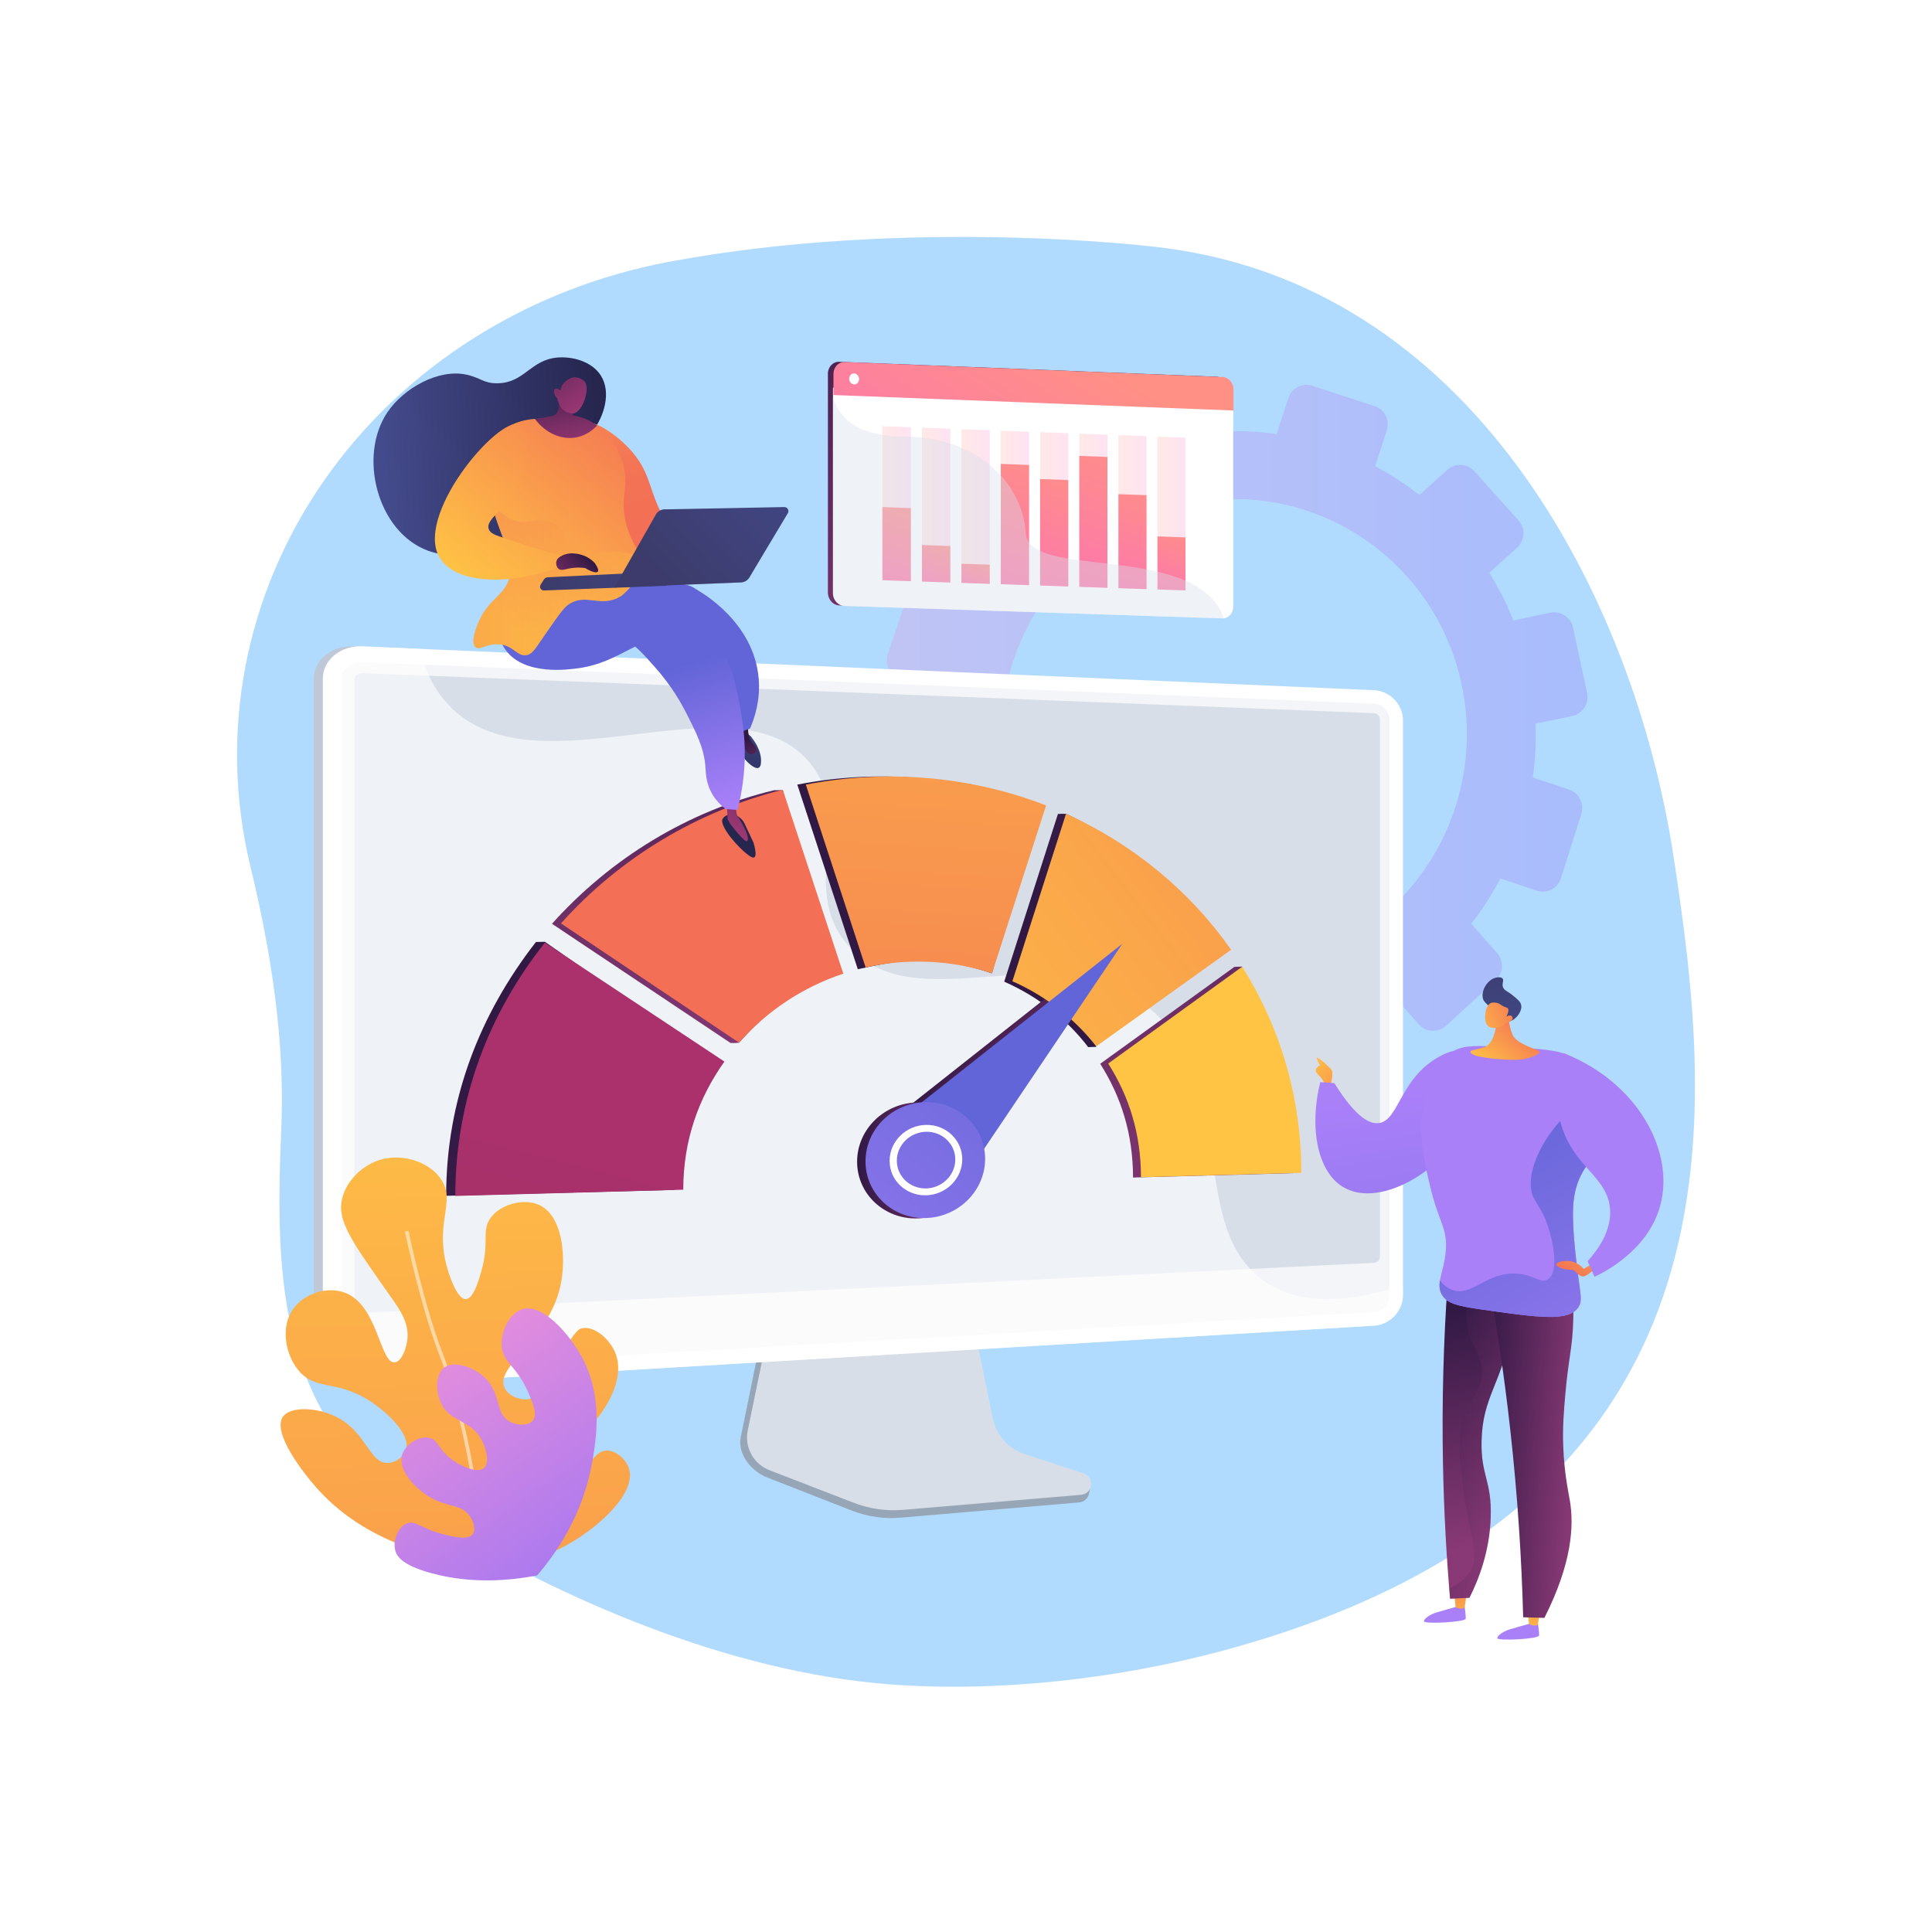 <?xml version="1.0" encoding="utf-8"?>
<!-- Generator: Adobe Illustrator 28.0.0, SVG Export Plug-In . SVG Version: 6.00 Build 0)  -->
<svg version="1.1" xmlns="http://www.w3.org/2000/svg" xmlns:xlink="http://www.w3.org/1999/xlink" x="0px" y="0px"
	 viewBox="0 0 3710 3710" style="enable-background:new 0 0 3710 3710;" xml:space="preserve">
<style type="text/css">
	.st0{fill:#FFFFFF;}
	.st1{fill:#B0DBFF;}
	.st2{opacity:0.3;}
	.st3{fill:url(#SVGID_1_);}
	.st4{fill:#97A6B7;}
	.st5{fill:#D8DEE8;}
	.st6{fill:#BFC8D6;}
	.st7{opacity:0.3;fill:#D8DEE8;}
	.st8{opacity:0.6;fill:#FFFFFF;}
	.st9{fill:url(#SVGID_00000115475169310337769800000016827943265774024097_);}
	.st10{fill:url(#SVGID_00000008865395311950256750000003217411559630641078_);}
	.st11{fill:url(#SVGID_00000109022738460035700650000011209315410171509146_);}
	.st12{fill:url(#SVGID_00000084524657233170576500000010432219624175631276_);}
	.st13{fill:url(#SVGID_00000021798056154825925510000000779345842993842622_);}
	.st14{fill:url(#SVGID_00000127733734198448997010000012400487452840803486_);}
	.st15{fill:url(#SVGID_00000134249286391814875720000000786086814403809664_);}
	.st16{fill:url(#SVGID_00000176018462835494077450000010473287918799278731_);}
	.st17{fill:url(#SVGID_00000039852773031846926060000009888022294015289515_);}
	.st18{fill:url(#SVGID_00000148661453863842017720000015387840250619390345_);}
	.st19{fill:url(#SVGID_00000109723351112597974090000012907833403514235833_);}
	.st20{fill:url(#SVGID_00000106861598109995338780000012491784770603555208_);}
	.st21{fill:url(#SVGID_00000115472418383155945290000007133615575630919340_);}
	.st22{fill:url(#SVGID_00000053533917637045915190000013582644311345645974_);}
	.st23{fill:url(#SVGID_00000008131589241980942050000014258931337879795373_);}
	.st24{fill:url(#SVGID_00000016052357682375029070000013038410372641654972_);}
	.st25{fill:url(#SVGID_00000068647953408593125740000000411635656817182650_);}
	.st26{fill:url(#SVGID_00000172418990720804768730000000287483144741582473_);}
	.st27{fill:url(#SVGID_00000099623370303560867960000001673945931114758315_);}
	.st28{fill:url(#SVGID_00000063614951130922770060000008509117266010895288_);}
	.st29{fill:url(#SVGID_00000067926485595898930910000001923810399334733195_);}
	.st30{opacity:0.3;fill:url(#SVGID_00000043430707454536128570000005088522743699476887_);}
	.st31{fill:url(#SVGID_00000029763994870054438270000002957222568685383071_);}
	.st32{fill:url(#SVGID_00000054250535739651525830000009880762864719008925_);}
	.st33{fill:url(#SVGID_00000054228813844924344210000001208765856655078828_);}
	.st34{fill:url(#SVGID_00000056403739355675312160000015585197519853032089_);}
	.st35{fill:url(#SVGID_00000081648749132756037540000015734570704777530810_);}
	.st36{fill:url(#SVGID_00000083771792164968472550000005454914697208537531_);}
	.st37{fill:url(#SVGID_00000101063692283058181970000017249971362709598129_);}
	.st38{fill:url(#SVGID_00000009568438636074901070000012948386219695911604_);}
	.st39{fill:url(#SVGID_00000000924735432522857020000001974369528799664515_);}
	.st40{fill:url(#SVGID_00000127008647509578903040000010266286644604543890_);}
	.st41{fill:url(#SVGID_00000098901337497333384360000016411202443630294947_);}
	.st42{fill:url(#SVGID_00000069360260788347702000000010049922529799714748_);}
	.st43{fill:url(#SVGID_00000078004797655623388180000016224654485353933498_);}
	.st44{fill:url(#SVGID_00000176045495746621764810000017973547180036348305_);}
	.st45{fill:url(#SVGID_00000005944924988897545890000001955150494184482441_);}
	.st46{fill:url(#SVGID_00000134955882049620043870000010266593250342685591_);}
	.st47{fill:url(#SVGID_00000070099411075302915410000001337155813025335201_);}
	.st48{opacity:0.3;fill:url(#SVGID_00000013190033901773008220000010749519355481673603_);}
	.st49{fill:url(#SVGID_00000181807150523590994070000008294532338194371729_);}
	.st50{fill:url(#SVGID_00000041985371998320403130000003352732383560618406_);}
	.st51{fill:url(#SVGID_00000124133596990735217710000000486786662705902253_);}
	.st52{fill:url(#SVGID_00000023270390715508310440000012677578717507569849_);}
	.st53{opacity:0.3;fill:url(#SVGID_00000066474887524722844450000012853221219409290378_);}
	.st54{fill:url(#SVGID_00000090271721819593769120000012170924436359393681_);}
	.st55{fill:url(#SVGID_00000183946445755926285130000004391402178584962692_);}
	.st56{opacity:0.3;fill:url(#SVGID_00000158742810669475890200000001369395883376229298_);}
	.st57{fill:url(#SVGID_00000163036728506663672040000007080551697019414970_);}
	.st58{fill:url(#SVGID_00000036240308326561741360000018039795519358045878_);}
	.st59{fill:url(#SVGID_00000041270764228670486320000006818753262652012975_);}
	.st60{fill:url(#SVGID_00000039836487108803928740000011260858380854311315_);}
	.st61{opacity:0.2;fill:url(#SVGID_00000017490744219784444310000004685265826084995983_);}
	.st62{fill:url(#SVGID_00000078032247254200066870000011708497112638148758_);}
	.st63{opacity:0.2;fill:url(#SVGID_00000170975719597143589790000002099470311209247129_);}
	.st64{fill:url(#SVGID_00000110459288041646647150000013711037961387215755_);}
	.st65{opacity:0.2;fill:url(#SVGID_00000130612218348195012970000016021770760523944577_);}
	.st66{fill:url(#SVGID_00000036955564374452719160000005457343333690889627_);}
	.st67{opacity:0.2;fill:url(#SVGID_00000129893613593098765170000005373707825109725058_);}
	.st68{fill:url(#SVGID_00000122678541595982204660000015126931483111336329_);}
	.st69{opacity:0.2;fill:url(#SVGID_00000142880127549859399070000011100763543667949453_);}
	.st70{fill:url(#SVGID_00000036229850788076548770000003561116559371306400_);}
	.st71{opacity:0.2;fill:url(#SVGID_00000023260415538323150300000009440224861435546503_);}
	.st72{fill:url(#SVGID_00000095313533659980578600000017362739246025549443_);}
	.st73{opacity:0.2;fill:url(#SVGID_00000021100103794622717000000013616144892429425032_);}
	.st74{fill:url(#SVGID_00000173139380071161576150000001639493613739088007_);}
	.st75{opacity:0.2;fill:url(#SVGID_00000066510766528785617690000010450694467277559203_);}
	.st76{fill:url(#SVGID_00000142162447614190113030000002492075141129293716_);}
	.st77{opacity:0.4;fill:#D8DEE8;}
	.st78{fill:url(#SVGID_00000147910398334810521540000007608834525629578161_);}
	.st79{opacity:0.5;}
	.st80{fill:url(#SVGID_00000034049555697147377350000017496285576496303250_);}
</style>
<g id="Background">
	<g>
		<g>
			<rect class="st0" width="3710" height="3710"/>
		</g>
	</g>
</g>
<g id="Illustration">
	<g>
		<path class="st1" d="M3213.63,1644.13c-75.88-496.69-387-1106.9-1001.65-1170.76c0,0-466.67-56.76-926.7,29.27
			c-273.03,51.06-512.44,203.05-663.92,421.5c-151.49,218.45-202.09,484.82-140.68,738.77c39.89,164.94,66.84,335.65,59.44,505.14
			c-12.87,294.98-5.47,570.32,280.8,746.24c255.61,157.07,577.29,295.61,884.18,319.87c208.56,16.49,442.45-10.19,643.46-64.49
			C3372.98,2892.94,3289.51,2140.81,3213.63,1644.13z"/>
		<g class="st2">
			<linearGradient id="SVGID_1_" gradientUnits="userSpaceOnUse" x1="1688.854" y1="1415.675" x2="3048.491" y2="1415.675">
				<stop  offset="3.597120e-03" style="stop-color:#E38DDD"/>
				<stop  offset="1" style="stop-color:#9571F6"/>
			</linearGradient>
			<path class="st3" d="M2141.67,797.92l14.66,72.3c-31.44,12.72-61.41,27.92-89.57,45.57l-48.7-55.1
				c-13.29-15.03-36.28-16.28-51.37-2.79l-94.44,84.46c-15.12,13.52-16.62,36.71-3.35,51.8l49.13,55.87
				c-20.76,26.48-39.27,54.71-55.26,84.39l-70.73-23.47c-19.07-6.33-39.8,4.21-46.3,23.54l-40.75,121.13
				c-6.53,19.4,3.66,40.31,22.77,46.68l70.97,23.67c-5.01,33.09-7.11,66.92-6.35,101.15l-73.96,15.65
				c-19.85,4.2-32.79,23.9-28.89,44.01l24.46,126.04c3.92,20.2,23.24,33.17,43.15,28.95l74.17-15.69
				c12.24,32.04,26.98,62.6,44.18,91.34l-56.75,51.19c-15.3,13.8-16.84,37.54-3.43,53.02l84.02,97
				c13.46,15.54,36.81,16.91,52.13,3.04l56.74-51.34c26.33,21.34,54.48,40.28,84.08,56.68l-24.04,73.23
				c-6.51,19.83,3.92,41.23,23.31,47.79l121.39,41.08c19.43,6.58,40.44-4.21,46.91-24.08l23.66-72.66c33.25,5.04,67.24,7,101.62,6
				l15.2,74.93c4.16,20.51,23.82,33.7,43.9,29.45l125.6-26.57c20.08-4.25,32.94-24.32,28.72-44.82l-15.29-74.29
				c32.15-12.9,62.75-28.43,91.47-46.47l49.41,56.19c13.72,15.6,37.21,16.98,52.45,3.06l95.24-86.91
				c15.21-13.88,16.4-37.74,2.66-53.28l-49.25-55.72c21.12-27.27,39.79-56.38,55.86-86.95l69.71,23.25
				c19.48,6.5,40.36-4.22,46.61-23.93l39.06-123.04c6.23-19.64-4.48-40.79-23.92-47.24l-69.04-22.91
				c4.68-33.87,6.28-68.46,4.92-103.39l70.93-15.01c19.91-4.21,32.55-23.94,28.24-44.06l-26.95-125.51
				c-4.3-20.03-23.88-32.85-43.73-28.65l-70.72,14.96c-12.93-32.24-28.38-62.92-46.32-91.65l53.45-48.36
				c15.03-13.6,16.19-36.9,2.6-52.05l-84.82-94.56c-13.54-15.09-36.68-16.35-51.69-2.81l-53.79,48.52
				c-26.68-20.92-55.09-39.47-84.94-55.38l22.49-69.07c6.26-19.22-4.21-39.88-23.37-46.15l-119.7-39.16
				c-19.12-6.25-39.72,4.22-46.01,23.39l-22.74,69.24c-32.9-4.62-66.49-6.28-100.46-4.99l-14.76-71.68
				c-4.06-19.72-23.31-32.33-43-28.16l-123.11,26.05C2150.38,758.81,2137.67,778.18,2141.67,797.92z M1932.01,1500.6
				c-48.48-243.93,107.23-481.82,347.54-532.66c240.3-50.84,476.31,104.17,527.43,347.55c51.42,244.85-103.61,486.1-346.55,537.5
				C2217.49,1904.38,1980.79,1746.01,1932.01,1500.6z"/>
		</g>
		<g>
			<g>
				<g>
					<path class="st4" d="M1963.53,2805.75c-31.1-10.32-54.35-36.71-60.9-69.15l-45.27-224.03l-387.22,13.75l-47.66,233.39
						c-6.67,32.69,20.04,65.48,50.81,77.52l162,63.39c30.13,11.79,62.52,16.49,94.71,13.73l342.37-29.29
						c10.01-0.86,18.04-8.72,19.2-18.82c1.16-10.09,8.18-21.43-1.37-24.59L1963.53,2805.75z"/>
					<path class="st5" d="M1967.36,2792.12c-31.07-10.19-54.29-36.25-60.84-68.28l-45.22-221.22l-377.78,13.59l-47.61,230.46
						c-6.67,32.28,10.97,64.64,41.71,76.53l161.84,62.59c30.1,11.64,62.46,16.28,94.62,13.56l342.03-28.92
						c10-0.85,18.02-8.61,19.18-18.58s-4.85-19.37-14.39-22.5L1967.36,2792.12z"/>
				</g>
				<g>
					<g>
						<path class="st6" d="M678.92,2661.47c-41.99,2.5-76.34-24.74-76.34-60.74V1303.2c0-36,34.35-63.8,76.34-61.98l1941.92,84.14
							c30.83,1.34,55.79,27.33,55.79,57.94v1103.53c0,30.62-24.96,57.02-55.79,58.85L678.92,2661.47z"/>
						<path class="st0" d="M696.37,2661.47c-41.99,2.5-76.34-24.74-76.34-60.74V1303.2c0-36,34.35-63.8,76.34-61.98l1941.92,84.14
							c30.83,1.34,55.79,27.33,55.79,57.94v1103.53c0,30.62-24.96,57.02-55.79,58.85L696.37,2661.47z"/>
						<path class="st7" d="M2638.29,1351.33l-1941.92-79.89c-22.45-0.92-40.7,13.91-40.7,33.13v1009.13v285.06
							c0,19.22,18.25,33.76,40.7,32.47l1941.92-111.51c16.52-0.95,29.89-15.03,29.89-31.46V2236v-853.69
							C2668.17,1365.88,2654.81,1352.01,2638.29,1351.33z"/>
						<path class="st5" d="M696.37,2521.01c-8.74,0.43-15.86-5.3-15.86-12.78V1305.54c0-7.48,7.12-13.28,15.86-12.93l1941.92,76.91
							c6.45,0.26,11.68,5.68,11.68,12.09v1031.2c0,6.41-5.24,11.89-11.68,12.21L696.37,2521.01z"/>
					</g>
					<path class="st8" d="M2435.56,2465.38c-163.37-101.06-49.26-388.4-232.73-532.76c-184.97-145.55-445.25,32.97-574.82-117.77
						c-96.48-112.24,16.41-247.76-75.71-353.31c-144.46-165.53-514.28,62.13-684.18-100.95c-24.12-23.15-48.47-58.28-62.32-114.63
						l-109.42-4.74c-41.99-1.82-76.34,25.98-76.34,61.98v1297.52c0,36,34.35,63.24,76.34,60.74l1941.92-115.77
						c30.83-1.84,55.79-28.24,55.79-58.85v-19.62C2565.14,2510.98,2486.31,2496.78,2435.56,2465.38z"/>
				</g>
			</g>
			<g>
				<g>
					<g>
						
							<linearGradient id="SVGID_00000129188048858554112090000003072429306363213972_" gradientUnits="userSpaceOnUse" x1="1105.187" y1="2158.811" x2="463.29" y2="4649.754">
							<stop  offset="0" style="stop-color:#311944"/>
							<stop  offset="1" style="stop-color:#893976"/>
						</linearGradient>
						<path style="fill:url(#SVGID_00000129188048858554112090000003072429306363213972_);" d="M1029.22,1808.83l17.25-0.28
							l327.97,229.68c-49.86,70.26-79.14,151.89-79.14,246.67l-438.54,11.39C856.76,2111.75,921.24,1947.42,1029.22,1808.83z"/>
						
							<linearGradient id="SVGID_00000149356908747480531260000017029035548415502767_" gradientUnits="userSpaceOnUse" x1="1360.91" y1="1037.015" x2="1321.646" y2="2088.41">
							<stop  offset="0" style="stop-color:#311944"/>
							<stop  offset="1" style="stop-color:#893976"/>
						</linearGradient>
						<path style="fill:url(#SVGID_00000149356908747480531260000017029035548415502767_);" d="M1603.16,1870.49
							c-74.66,24.7-130.76,73.31-182.72,130.22c-0.41,0.45-0.63,1.6-1.23,1.63c-13.04,0.72-8.43,0.93-16.59,0.39l-0.73-0.52
							l-341.88-228.27c112.34-125.52,261.37-216.9,426.66-256.54l16.44-0.02L1603.16,1870.49z"/>
						
							<linearGradient id="SVGID_00000179645628378477339130000017565518192288392852_" gradientUnits="userSpaceOnUse" x1="1741.178" y1="1865.045" x2="1607.171" y2="4025.893">
							<stop  offset="0" style="stop-color:#311944"/>
							<stop  offset="1" style="stop-color:#893976"/>
						</linearGradient>
						<path style="fill:url(#SVGID_00000179645628378477339130000017565518192288392852_);" d="M1993.26,1546.76l-88.35,322.33
							c-39.41-13.06-83.22-24.26-127.65-25.73c-39.88-1.32-92.4,9.39-130.01,17.87l-116.2-354.56
							c75.16-14.64,152.99-19.19,231.72-12.68C1844.77,1500.76,1922.06,1519.07,1993.26,1546.76z"/>
						
							<linearGradient id="SVGID_00000162338077085215712430000005715212644357317813_" gradientUnits="userSpaceOnUse" x1="2039.422" y1="1809.151" x2="3721.755" y2="520.639">
							<stop  offset="0" style="stop-color:#311944"/>
							<stop  offset="1" style="stop-color:#893976"/>
						</linearGradient>
						<path style="fill:url(#SVGID_00000162338077085215712430000005715212644357317813_);" d="M2349.14,1824.09l-246.37,176.79
							l2.32,9.44l-15.41,0.44c-41.66-54.41-96.85-97.19-161.29-125.69l103.15-322.03c10.7-0.61,5.73-0.15,15.5-0.19
							c0.28,0,0.52,0.18,0.78,0.3C2172.68,1622.09,2273.89,1716.83,2349.14,1824.09z"/>
						
							<linearGradient id="SVGID_00000183946735684832235070000000940678871468413086_" gradientUnits="userSpaceOnUse" x1="2718.657" y1="562.985" x2="2170.599" y2="2629.952">
							<stop  offset="0" style="stop-color:#311944"/>
							<stop  offset="1" style="stop-color:#893976"/>
						</linearGradient>
						<path style="fill:url(#SVGID_00000183946735684832235070000000940678871468413086_);" d="M2484.16,2252.79l-308.43,8.43
							c0-83.73-23.01-155.49-63-218.47l257.68-186.07c14.94-0.3,12.87-0.81,14.94-0.3c2.53,0.62-8.58,10.59-7.17,12.94
							C2445.64,1981.48,2484.16,2111.19,2484.16,2252.79z"/>
					</g>
					
						<linearGradient id="SVGID_00000145026613144177665470000002152719620121548213_" gradientUnits="userSpaceOnUse" x1="7083.028" y1="-1392.257" x2="7249.595" y2="-1392.257" gradientTransform="matrix(0.738 0.675 -0.984 1.076 -4703.613 -1328.057)">
						<stop  offset="0" style="stop-color:#311944"/>
						<stop  offset="1" style="stop-color:#893976"/>
					</linearGradient>
					<polygon style="fill:url(#SVGID_00000145026613144177665470000002152719620121548213_);" points="1712.83,2149.82 
						2139.75,1812.67 1838.61,2259.08 					"/>
					<g>
						
							<linearGradient id="SVGID_00000062171420224458345180000013783115658604234145_" gradientUnits="userSpaceOnUse" x1="1645.895" y1="2228.384" x2="1875.934" y2="2228.384">
							<stop  offset="0" style="stop-color:#311944"/>
							<stop  offset="1" style="stop-color:#893976"/>
						</linearGradient>
						<path style="fill:url(#SVGID_00000062171420224458345180000013783115658604234145_);" d="M1875.93,2225.96
							c0,60.51-50.21,111.4-113.15,113.72c-64.08,2.36-116.89-46.37-116.89-108.87s52.81-113.46,116.89-113.8
							C1825.73,2116.67,1875.93,2165.45,1875.93,2225.96z"/>
						<g>
							
								<linearGradient id="SVGID_00000169559900319391758860000015089875083463058575_" gradientUnits="userSpaceOnUse" x1="1692.216" y1="2228.359" x2="1831.971" y2="2228.359">
								<stop  offset="0" style="stop-color:#311944"/>
								<stop  offset="1" style="stop-color:#893976"/>
							</linearGradient>
							<path style="fill:url(#SVGID_00000169559900319391758860000015089875083463058575_);" d="M1762.78,2295.99
								c-38.74,1.19-70.57-28.49-70.57-66.16s31.83-68.69,70.57-69.14c38.32-0.44,69.19,29.25,69.19,66.19
								S1801.1,2294.82,1762.78,2295.99z M1762.78,2173.89c-31.14,0.42-56.69,25.38-56.69,55.65s25.54,54.15,56.69,53.25
								c30.87-0.89,55.79-25.84,55.79-55.63S1793.66,2173.48,1762.78,2173.89z"/>
						</g>
					</g>
					<g>
						<g>
							
								<linearGradient id="SVGID_00000149383609971079275460000001362505861577563312_" gradientUnits="userSpaceOnUse" x1="1121.716" y1="2160.988" x2="486.784" y2="4624.904">
								<stop  offset="0" style="stop-color:#AB316D"/>
								<stop  offset="1" style="stop-color:#792D3D"/>
							</linearGradient>
							<path style="fill:url(#SVGID_00000149383609971079275460000001362505861577563312_);" d="M1046.47,1810.1l344.6,228.41
								c-49.78,70.2-79,151.37-79,246.07l-437.76,11.96C874.31,2112.17,938.68,1945.57,1046.47,1810.1z"/>
							
								<linearGradient id="SVGID_00000091720830575546489540000007831963177056796067_" gradientUnits="userSpaceOnUse" x1="1411.274" y1="135.196" x2="1372.038" y2="1185.854">
								<stop  offset="0" style="stop-color:#FFC444"/>
								<stop  offset="0.541" style="stop-color:#F8964E"/>
								<stop  offset="0.996" style="stop-color:#F36F56"/>
							</linearGradient>
							<path style="fill:url(#SVGID_00000091720830575546489540000007831963177056796067_);" d="M1619.39,1869.72
								c-77.92,25.8-147.11,71.86-200.18,132.51l-342-229c112.14-125.4,260.91-215.36,425.91-256.73L1619.39,1869.72z"/>
							
								<linearGradient id="SVGID_00000163074856048329445610000006571456009338605190_" gradientUnits="userSpaceOnUse" x1="1843.102" y1="478.945" x2="1710.298" y2="2620.397">
								<stop  offset="0" style="stop-color:#FFC444"/>
								<stop  offset="0.541" style="stop-color:#F8964E"/>
								<stop  offset="0.996" style="stop-color:#F36F56"/>
							</linearGradient>
							<path style="fill:url(#SVGID_00000163074856048329445610000006571456009338605190_);" d="M2008.83,1546.71l-103.92,322.37
								c-39.41-13.06-81.75-20.84-126.17-22.29c-39.87-1.31-78.93,2.55-116.48,11.02l-114.85-351.15
								c75.03-14.63,152.72-19.17,231.32-12.67C1860.59,1500.75,1937.75,1519.05,2008.83,1546.71z"/>
							
								<linearGradient id="SVGID_00000099655403520817247350000017357200831847276430_" gradientUnits="userSpaceOnUse" x1="1542.54" y1="2201.091" x2="3220.221" y2="916.141">
								<stop  offset="0" style="stop-color:#FFC444"/>
								<stop  offset="0.296" style="stop-color:#FBAB49"/>
								<stop  offset="0.996" style="stop-color:#F36F56"/>
							</linearGradient>
							<path style="fill:url(#SVGID_00000099655403520817247350000017357200831847276430_);" d="M2364.11,1823.82l-259.02,185.48
								c-41.59-53.25-96.68-96.6-161.02-125.08l102.98-321.5C2177.53,1621.42,2286.39,1712.94,2364.11,1823.82z"/>
							
								<linearGradient id="SVGID_00000041260056291922564400000013042658350909235334_" gradientUnits="userSpaceOnUse" x1="2136.252" y1="2393.696" x2="938.922" y2="4058.553">
								<stop  offset="0" style="stop-color:#FFC444"/>
								<stop  offset="0.996" style="stop-color:#F36F56"/>
							</linearGradient>
							<path style="fill:url(#SVGID_00000041260056291922564400000013042658350909235334_);" d="M2498.91,2252.17l-307.92,8.41
								c0-83.66-22.97-155.36-62.89-218.29l257.25-185.91C2457.5,1971.32,2498.91,2105.36,2498.91,2252.17z"/>
						</g>
						
							<linearGradient id="SVGID_00000155140273526267151600000013440816543391039408_" gradientUnits="userSpaceOnUse" x1="-4001.314" y1="13416.252" x2="-3320.368" y2="12517.19" gradientTransform="matrix(0.738 0.675 -0.984 1.076 -4703.613 -1328.057)">
							<stop  offset="0" style="stop-color:#AA80F9"/>
							<stop  offset="0.996" style="stop-color:#6165D7"/>
						</linearGradient>
						<polygon style="fill:url(#SVGID_00000155140273526267151600000013440816543391039408_);" points="1728.88,2149.25 
							2155.08,1812.4 1854.44,2258.43 						"/>
						<g>
							
								<linearGradient id="SVGID_00000119106676078629032540000001210996798099653794_" gradientUnits="userSpaceOnUse" x1="1357.515" y1="2781.377" x2="2038.451" y2="1882.33">
								<stop  offset="0" style="stop-color:#AA80F9"/>
								<stop  offset="0.996" style="stop-color:#6165D7"/>
							</linearGradient>
							<path style="fill:url(#SVGID_00000119106676078629032540000001210996798099653794_);" d="M1891.7,2225.33
								c0,60.45-50.12,111.31-112.96,113.62c-63.97,2.35-116.69-46.33-116.69-108.78c0-62.45,52.71-113.36,116.69-113.7
								C1841.58,2116.14,1891.7,2164.88,1891.7,2225.33z"/>
							<g>
								<path class="st0" d="M1778.75,2295.3c-38.67,1.18-70.45-28.47-70.45-66.11c0-37.64,31.78-68.63,70.45-69.08
									c38.25-0.44,69.07,29.23,69.07,66.14C1847.81,2263.16,1817,2294.13,1778.75,2295.3z M1778.75,2173.31
									c-31.09,0.42-56.59,25.36-56.59,55.6c0,30.24,25.5,54.1,56.59,53.21c30.82-0.89,55.7-25.82,55.7-55.58
									C1834.44,2196.78,1809.56,2172.9,1778.75,2173.31z"/>
							</g>
						</g>
					</g>
				</g>
			</g>
		</g>
		<g>
			
				<linearGradient id="SVGID_00000048459399920979176300000009734127651100138382_" gradientUnits="userSpaceOnUse" x1="2370.366" y1="2032.876" x2="2476.066" y2="2140.464" gradientTransform="matrix(1 0 0 1 141.983 0)">
				<stop  offset="0" style="stop-color:#FFC444"/>
				<stop  offset="0.996" style="stop-color:#F36F56"/>
			</linearGradient>
			<path style="fill:url(#SVGID_00000048459399920979176300000009734127651100138382_);" d="M2555.25,2083.46
				c0,0,6.16-23.11,1.8-29.02s-31.07-29.53-28.5-21.83s6.42,12.84,6.42,12.84s-14.38,6.68-5.14,16.69
				c9.24,10.01,12.33,12.33,12.84,21.31C2543.18,2092.45,2549.09,2095.53,2555.25,2083.46z"/>
			
				<linearGradient id="SVGID_00000058567844428251148770000000166434183930652313_" gradientUnits="userSpaceOnUse" x1="2632.367" y1="3054.835" x2="2631.476" y2="2816.154" gradientTransform="matrix(1 0 0 1 141.983 0)">
				<stop  offset="0" style="stop-color:#AA80F9"/>
				<stop  offset="0.996" style="stop-color:#6165D7"/>
			</linearGradient>
			<path style="fill:url(#SVGID_00000058567844428251148770000000166434183930652313_);" d="M2811.78,3081.03
				c0,0,3.27,19.99,2.85,27.1c-0.41,7.11-79.35,10.75-80.15,5.42c-0.8-5.33,13.05-13.8,22.79-16.79
				c9.75-2.99,38.27-10.97,38.27-10.97L2811.78,3081.03z"/>
			
				<linearGradient id="SVGID_00000127739596756626363330000000410710891371144578_" gradientUnits="userSpaceOnUse" x1="-457.682" y1="3112.627" x2="-456.207" y2="2988.779" gradientTransform="matrix(0.997 0.08 -0.08 0.997 3502.912 65.436)">
				<stop  offset="0" style="stop-color:#FFC444"/>
				<stop  offset="0.996" style="stop-color:#F36F56"/>
			</linearGradient>
			<path style="fill:url(#SVGID_00000127739596756626363330000000410710891371144578_);" d="M2792.62,3061.1l2.52,24.85
				c0,0,9.17,6.06,17.25,1.38l4.04-27.05L2792.62,3061.1z"/>
			
				<linearGradient id="SVGID_00000137828034344230818810000008317514256885172359_" gradientUnits="userSpaceOnUse" x1="2773.084" y1="3054.31" x2="2772.193" y2="2815.629" gradientTransform="matrix(1 0 0 1 141.983 0)">
				<stop  offset="0" style="stop-color:#AA80F9"/>
				<stop  offset="0.996" style="stop-color:#6165D7"/>
			</linearGradient>
			<path style="fill:url(#SVGID_00000137828034344230818810000008317514256885172359_);" d="M2952.62,3113.43
				c0,0,3.27,19.99,2.85,27.1c-0.42,7.11-79.35,10.75-80.15,5.42c-0.8-5.33,13.05-13.8,22.79-16.79
				c9.74-2.99,38.27-10.97,38.27-10.97L2952.62,3113.43z"/>
			
				<linearGradient id="SVGID_00000056429247681168988980000007992840437218687901_" gradientUnits="userSpaceOnUse" x1="-314.473" y1="3114.329" x2="-312.999" y2="2990.479" gradientTransform="matrix(0.997 0.08 -0.08 0.997 3502.912 65.436)">
				<stop  offset="0" style="stop-color:#FFC444"/>
				<stop  offset="0.996" style="stop-color:#F36F56"/>
			</linearGradient>
			<path style="fill:url(#SVGID_00000056429247681168988980000007992840437218687901_);" d="M2933.46,3093.51l2.52,24.85
				c0,0,9.17,6.06,17.25,1.38l4.04-27.05L2933.46,3093.51z"/>
			
				<linearGradient id="SVGID_00000167371309512212818220000014610651172920592778_" gradientUnits="userSpaceOnUse" x1="2660.326" y1="2510.087" x2="2747.812" y2="2957.358" gradientTransform="matrix(1 0 0 1 141.983 0)">
				<stop  offset="0" style="stop-color:#311944"/>
				<stop  offset="1" style="stop-color:#893976"/>
			</linearGradient>
			<path style="fill:url(#SVGID_00000167371309512212818220000014610651172920592778_);" d="M2806.94,2412.28
				c-9.12,18.5-18.25,37-27.37,55.5c-7.34,105.57-10.99,220.36-8.64,343.12c1.74,91.34,6.62,177.86,13.64,259.07
				c12.37-0.57,24.74-1.14,37.11-1.7c17.89-35.5,39.01-89.29,40.95-155.69c2.03-69.26-18.97-78.46-17.64-144.77
				c1.73-85.95,37.77-108.88,56.97-212.27c7.34-39.54,12.29-91.18,6.41-153.83C2874.56,2405.23,2840.75,2408.76,2806.94,2412.28z"/>
			
				<linearGradient id="SVGID_00000103965543080906309870000009543753828945447613_" gradientUnits="userSpaceOnUse" x1="-529.081" y1="2714.321" x2="-397.222" y2="2714.321" gradientTransform="matrix(0.997 0.08 -0.08 0.997 3502.912 65.436)">
				<stop  offset="0" style="stop-color:#311944"/>
				<stop  offset="1" style="stop-color:#893976"/>
			</linearGradient>
			<path style="opacity:0.3;fill:url(#SVGID_00000103965543080906309870000009543753828945447613_);" d="M2908.37,2401.7
				c-18.26,1.9-36.52,3.81-54.78,5.72c-32.87,57.2-42.04,116.73-36.28,143.06c8.16,37.26,29.74,49.19,28.56,86.6
				c-1.17,37.01-22.98,46.61-36.81,90.23c-9.58,30.2-7.05,57.97-1.6,112.28c10.97,109.39,37.39,142.85,15.26,178.71
				c-6.29,10.19-17.62,22.33-39.81,31.59c0.54,6.71,1.08,13.44,1.65,20.07c12.37-0.56,24.74-1.14,37.11-1.7
				c17.89-35.51,39.01-89.3,40.95-155.69c2.03-69.26-18.97-78.46-17.64-144.77c1.73-85.95,37.77-108.88,56.97-212.27
				C2909.3,2516,2914.25,2464.35,2908.37,2401.7z"/>
			
				<linearGradient id="SVGID_00000083049425246202169210000004597207996679802252_" gradientUnits="userSpaceOnUse" x1="-454.639" y1="2733.156" x2="-254.464" y2="2733.156" gradientTransform="matrix(0.997 0.08 -0.08 0.997 3502.912 65.436)">
				<stop  offset="0" style="stop-color:#311944"/>
				<stop  offset="1" style="stop-color:#893976"/>
			</linearGradient>
			<path style="fill:url(#SVGID_00000083049425246202169210000004597207996679802252_);" d="M2856.03,2445.58
				c17.13,93.4,32.26,193.36,44.06,299.37c14.25,128,21.86,248.67,24.85,360.71c13.58,0.39,27.16,0.77,40.74,1.15
				c53.51-105.85,56.78-177.62,49.06-224.34c-2.97-18-11.05-53.31-12.89-106.07c-1.28-36.78,1.06-64.77,3.99-98.42
				c6.43-73.78,14.22-89.88,15.34-146.31c1.05-52.96,1.27-79.76-13.85-95.4C2967.51,2395.07,2863.89,2441.94,2856.03,2445.58z"/>
			
				<linearGradient id="SVGID_00000090266094033499584520000014782061037663608249_" gradientUnits="userSpaceOnUse" x1="2531.759" y1="2094.938" x2="2679.384" y2="3043.019" gradientTransform="matrix(1 0 0 1 141.983 0)">
				<stop  offset="0" style="stop-color:#AA80F9"/>
				<stop  offset="0.996" style="stop-color:#6165D7"/>
			</linearGradient>
			<path style="fill:url(#SVGID_00000090266094033499584520000014782061037663608249_);" d="M2562.35,2079.9
				c-9.03-0.63-18.06-1.26-27.09-1.89c-21.3,86.09-6.02,169.59,42.06,200.31c75.12,47.98,214.73-42.42,244.99-140.85
				c13.28-43.21,10.26-105.56-16.28-117.67c-7.37-3.36-18.8-3.89-43.57,10.02c-73.97,41.53-75.91,120.02-113.51,126.66
				C2632.23,2159.43,2605.23,2148.77,2562.35,2079.9z"/>
			
				<linearGradient id="SVGID_00000093871994443577734060000005130817207048393364_" gradientUnits="userSpaceOnUse" x1="-268.244" y1="3101.518" x2="-120.62" y2="4049.598" gradientTransform="matrix(0.997 0.08 -0.08 0.997 3502.912 65.436)">
				<stop  offset="0" style="stop-color:#AA80F9"/>
				<stop  offset="0.996" style="stop-color:#6165D7"/>
			</linearGradient>
			<path style="fill:url(#SVGID_00000093871994443577734060000005130817207048393364_);" d="M2769.18,2486.72
				c-13.01-21.59,3.33-42.41,7.05-83.31c4.22-46.35-13.64-54.07-31.3-130.89c-11.74-51.09-23.02-100.14-9.56-157.55
				c6.45-27.52,17.39-74.18,56.01-96.73c19.93-11.63,47.15-10.47,100.76-7.66c66.3,3.47,99.45,5.2,124.17,18.22
				c3.62,1.91,78.83,42.82,84.01,109.5c5.27,67.87-68.64,76.99-78.5,167.5c-4.43,40.63,3.46,103.12,8.58,143.65
				c4.91,38.92,8.29,48.88,0.61,60.66c-18.51,28.4-75.18,20.3-188.52,4.12C2798.02,2507.89,2778.89,2502.83,2769.18,2486.72z"/>
			
				<linearGradient id="SVGID_00000075883263590939415830000004868376483638336668_" gradientUnits="userSpaceOnUse" x1="-52.337" y1="2756.915" x2="-499.083" y2="2115.546" gradientTransform="matrix(0.997 0.08 -0.08 0.997 3502.912 65.436)">
				<stop  offset="0" style="stop-color:#AA80F9"/>
				<stop  offset="0.996" style="stop-color:#6165D7"/>
			</linearGradient>
			<path style="fill:url(#SVGID_00000075883263590939415830000004868376483638336668_);" d="M2941.63,2291.24
				c4.79,17.64,22.03,30.82,34.03,73.72c2.59,9.27,21.04,75.24-2.89,91.48c-13.82,9.38-26.23-8.39-59.78-10.71
				c-58.14-4.02-85.83,44.84-123.81,31.5c-6.59-2.32-15.29-7.25-23.97-18.6c-1.73,10.22-1.43,19.1,3.98,28.09
				c9.71,16.11,28.84,21.17,73.3,27.52c113.34,16.18,170.01,24.28,188.52-4.12c7.68-11.78,4.3-21.75-0.61-60.66
				c-5.12-40.53-13-103.02-8.58-143.65c9.86-90.51,83.77-99.63,78.5-167.5c-1.41-18.14-8.08-34.3-17.01-48.36
				C2989.54,2127.88,2926.56,2235.81,2941.63,2291.24z"/>
			
				<linearGradient id="SVGID_00000115480991504801820520000014643500183922762368_" gradientUnits="userSpaceOnUse" x1="2948.789" y1="2342.63" x2="2865.677" y2="2454.904" gradientTransform="matrix(1 0 0 1 141.983 0)">
				<stop  offset="0" style="stop-color:#FFC444"/>
				<stop  offset="0.996" style="stop-color:#F36F56"/>
			</linearGradient>
			<path style="fill:url(#SVGID_00000115480991504801820520000014643500183922762368_);" d="M3060.06,2424.75l-18.76,11.98
				c-3.37-3.89-11.17-11.74-23.34-14.42c-13.72-3.01-29.47,1.31-29.83,5.69c-0.29,3.51,9.3,7.05,10.78,7.59
				c11.97,4.42,20.85,0.75,25.69,5.56c1.71,1.7,3.84,4.87,8.75,7.8c1.29,0.77,2.64,1.45,3.35,1.73c7.99,3.11,21.69-10.8,22.87-12.02
				L3060.06,2424.75z"/>
			
				<linearGradient id="SVGID_00000155112189228798533640000011075374080724776104_" gradientUnits="userSpaceOnUse" x1="-95.394" y1="3074.604" x2="52.231" y2="4022.686" gradientTransform="matrix(0.997 0.08 -0.08 0.997 3502.912 65.436)">
				<stop  offset="0" style="stop-color:#AA80F9"/>
				<stop  offset="0.996" style="stop-color:#6165D7"/>
			</linearGradient>
			<path style="fill:url(#SVGID_00000155112189228798533640000011075374080724776104_);" d="M3004.63,2178.7
				c-13.57-32.5-22.97-82.27-1.54-156.17c141.24,55.65,213.27,187.58,185.14,292.17c-23.18,86.22-107.54,128.21-126.35,137.05
				c-4.38-9.97-8.76-19.93-13.13-29.89c21.81-24.28,46.38-60.19,42.9-101.16C3086.83,2263.89,3032.11,2244.5,3004.63,2178.7z"/>
			
				<linearGradient id="SVGID_00000082365425887780569630000008346205402805275526_" gradientUnits="userSpaceOnUse" x1="-2193.76" y1="3611.347" x2="-2193.76" y2="3483.635" gradientTransform="matrix(0.779 0.626 -0.626 0.779 6827.294 622.205)">
				<stop  offset="0" style="stop-color:#FFC444"/>
				<stop  offset="0.996" style="stop-color:#F36F56"/>
			</linearGradient>
			<path style="fill:url(#SVGID_00000082365425887780569630000008346205402805275526_);" d="M2895.6,1943.71
				c0,0,1.12,24.71,8.78,43.21c6.93,16.72,43.38,27.23,50.77,30.97c7.39,3.73-13.84,14.64-35.17,16.79
				c-21.32,2.14-82.22-2.7-93.19-10.78c-10.98-8.08,8.82-7.47,24.04-13.06c15.22-5.59,24.02-35.35,21.33-48.86
				C2869.49,1948.46,2895.6,1943.71,2895.6,1943.71z"/>
			
				<linearGradient id="SVGID_00000137121811195526767430000005974871086445587896_" gradientUnits="userSpaceOnUse" x1="-428.774" y1="2001.521" x2="-482.192" y2="1865.848" gradientTransform="matrix(0.997 0.08 -0.08 0.997 3502.912 65.436)">
				<stop  offset="0" style="stop-color:#444B8C"/>
				<stop  offset="0.996" style="stop-color:#3E4177"/>
			</linearGradient>
			<path style="fill:url(#SVGID_00000137121811195526767430000005974871086445587896_);" d="M2861.88,1934.76
				c-11.06-10.87-12.61-12.14-13.81-15.9c-4.84-15.08,6.86-35.73,22.2-40.82c0.8-0.26,11.09-3.56,15.01,0.91
				c3.34,3.79-1.57,9.03,0.76,16.33c2.19,6.84,8.11,7.35,19.1,16.32c9.05,7.39,14.68,11.98,15.98,18.44
				c2.68,13.32-13.45,32.62-27.72,32.09C2888.28,1961.94,2886.88,1959.32,2861.88,1934.76z"/>
			<g>
				
					<linearGradient id="SVGID_00000108997822305687208870000008529700444413172146_" gradientUnits="userSpaceOnUse" x1="-2284.034" y1="3574.541" x2="-2224.325" y2="3458.439" gradientTransform="matrix(0.779 0.626 -0.626 0.779 6827.294 622.205)">
					<stop  offset="0" style="stop-color:#FFC444"/>
					<stop  offset="0.996" style="stop-color:#F36F56"/>
				</linearGradient>
				<path style="fill:url(#SVGID_00000108997822305687208870000008529700444413172146_);" d="M2892.01,1964.19
					c0,0-11.76,13.32-29.68,8.91c-16.04-3.94-11.95-40.76-0.21-46.64c3.92-1.96,11.03-1.8,16.38,0.78c3.16,1.52,4.04,3.11,9.25,5.5
					c4.81,2.2,6.33,1.9,7.63,3.45c1.62,1.94,2.31,6.11-2.75,16.19c3.65-2.59,7.58-3.13,10-1.42c0.38,0.27,1.36,1.23,1.79,2.49
					C2905.95,1958.01,2901.21,1962.65,2892.01,1964.19z"/>
			</g>
		</g>
		<g>
			<g>
				
					<linearGradient id="SVGID_00000099620159720453590570000017779140791523610760_" gradientUnits="userSpaceOnUse" x1="-3335.795" y1="-763.282" x2="-3046.837" y2="-463.419" gradientTransform="matrix(0.651 -0.759 0.759 0.651 3488.373 -1145.721)">
					<stop  offset="0" style="stop-color:#444B8C"/>
					<stop  offset="0.996" style="stop-color:#26264F"/>
				</linearGradient>
				<path style="fill:url(#SVGID_00000099620159720453590570000017779140791523610760_);" d="M895.47,719.39
					c-53.7-11.52-120.15,25.91-151.46,72.18c-56.94,84.13-19.45,229.56,77.12,265.63c62.3,23.27,143.17-1.21,178.6-49.67
					c32.23-44.08,8.77-83.24,48.92-123.16c33.64-33.44,61.94-20.83,90.1-57.24c20.73-26.81,35.85-73.61,14.82-106.31
					c-17.72-27.56-55.8-36.81-83.91-34.18c-51.09,4.77-62.4,48.1-113.37,49.32C928.43,736.63,924,725.51,895.47,719.39z"/>
				
					<linearGradient id="SVGID_00000031189246068271544280000011651429990361472693_" gradientUnits="userSpaceOnUse" x1="1150.079" y1="667.268" x2="1266.927" y2="1052.619">
					<stop  offset="0" style="stop-color:#FFC444"/>
					<stop  offset="0.056" style="stop-color:#FDB647"/>
					<stop  offset="0.181" style="stop-color:#F99C4C"/>
					<stop  offset="0.32" style="stop-color:#F78851"/>
					<stop  offset="0.477" style="stop-color:#F57A54"/>
					<stop  offset="0.669" style="stop-color:#F37155"/>
					<stop  offset="0.996" style="stop-color:#F36F56"/>
				</linearGradient>
				<path style="fill:url(#SVGID_00000031189246068271544280000011651429990361472693_);" d="M1118.73,813.69
					c15.64-11.87,64.91,18.2,96.04,55c36.56,43.24,30.57,75.07,61.16,127.44c15.2,26.04,42.09,61.67,92.39,95.3
					c-4.6,9.03-9.19,18.07-13.78,27.1c-25.72-0.78-75.87-6.23-119.96-41.1c-30.62-24.22-44.82-53.93-71.96-112.35
					C1135.37,906.44,1099.18,828.53,1118.73,813.69z"/>
				
					<linearGradient id="SVGID_00000150819296289456953880000001189015621453226653_" gradientUnits="userSpaceOnUse" x1="1449.696" y1="1327.612" x2="1421.727" y2="1581.197">
					<stop  offset="0" style="stop-color:#444B8C"/>
					<stop  offset="0.996" style="stop-color:#26264F"/>
				</linearGradient>
				<path style="fill:url(#SVGID_00000150819296289456953880000001189015621453226653_);" d="M1446.98,1618.14l-17.23-36.6
					c-2.45-5.2-6.26-9.64-11.04-12.83l-8.53-5.71c0,0-20.39-0.54-23.56,12.28c-0.68,16.28,30.95,52.64,50.95,67.09
					c3.32,2.4,8.06,5.59,10.93,3.95C1453.38,1643.52,1449.96,1628.55,1446.98,1618.14z"/>
				
					<linearGradient id="SVGID_00000182514243462513354290000005536877555254494878_" gradientUnits="userSpaceOnUse" x1="1524.863" y1="1392.231" x2="1400.867" y2="1601.999">
					<stop  offset="0" style="stop-color:#311944"/>
					<stop  offset="1" style="stop-color:#A03976"/>
				</linearGradient>
				<path style="fill:url(#SVGID_00000182514243462513354290000005536877555254494878_);" d="M1414.61,1543.1
					c-2.71,15.7,0.72,23.88,4.42,28.47c2.6,3.23,23.73,38.06,15.05,43.69c-3.92,2.54-30.76-30.79-33.36-35.9
					c-2.36-4.62-3.89-3.53-4.03-16.13c-0.09-8.3-1.78-14.97-3.1-19.15C1400.59,1543.75,1407.6,1543.42,1414.61,1543.1z"/>
				
					<linearGradient id="SVGID_00000138548378870338799550000010374314922577464466_" gradientUnits="userSpaceOnUse" x1="1447.824" y1="1327.406" x2="1419.855" y2="1580.991">
					<stop  offset="0" style="stop-color:#444B8C"/>
					<stop  offset="0.996" style="stop-color:#26264F"/>
				</linearGradient>
				<path style="fill:url(#SVGID_00000138548378870338799550000010374314922577464466_);" d="M1445.12,1418.68
					c0,0,19.07,22.75,15.96,47.69c-3.1,24.94-36.5-11.52-41.15-23.85c-4.66-12.32-10.1-29.88-10.1-29.88
					S1433.25,1398.08,1445.12,1418.68z"/>
				
					<linearGradient id="SVGID_00000069366555156393116220000004870270659538506410_" gradientUnits="userSpaceOnUse" x1="1436.905" y1="1417.774" x2="1476.994" y2="1522.192">
					<stop  offset="0" style="stop-color:#311944"/>
					<stop  offset="1" style="stop-color:#A03976"/>
				</linearGradient>
				<path style="fill:url(#SVGID_00000069366555156393116220000004870270659538506410_);" d="M1437.84,1383.08
					c0,0-5.17,26.51,4.69,40.5c4.91,6.97,11.54,12.88,9.59,18.55c-1.31,3.8-6.27,6.53-10.47,6.1c-8.04-0.83-12.5-13.16-15.65-21.85
					c-4.64-12.85-7.23-40.33-7.23-40.33L1437.84,1383.08z"/>
				
					<linearGradient id="SVGID_00000022553955503628408240000013343204393213219252_" gradientUnits="userSpaceOnUse" x1="-2919.32" y1="10583.276" x2="-2589.653" y2="10246.565" gradientTransform="matrix(-1 0 0 1 7587.412 0)">
					<stop  offset="0" style="stop-color:#AA80F9"/>
					<stop  offset="0.996" style="stop-color:#6165D7"/>
				</linearGradient>
				<path style="fill:url(#SVGID_00000022553955503628408240000013343204393213219252_);" d="M1422.65,1405.42
					c5.86-2.14,11.73-4.27,17.59-6.41c9.15-20.89,20.31-55.21,16.58-96.93c-9.59-107.27-108.81-164.12-119.83-170.2
					c-27.03,13.56-54.41,32.7-55.41,56.82c-1.24,30.28,40.01,46.29,78.78,90.56C1383.64,1305.84,1408.51,1345.44,1422.65,1405.42z"
					/>
				
					<linearGradient id="SVGID_00000150803163003584880480000010596602151351099833_" gradientUnits="userSpaceOnUse" x1="6288.614" y1="1587.65" x2="6377.949" y2="1304.921" gradientTransform="matrix(-1 0 0 1 7587.412 0)">
					<stop  offset="0" style="stop-color:#AA80F9"/>
					<stop  offset="0.996" style="stop-color:#6165D7"/>
				</linearGradient>
				<path style="fill:url(#SVGID_00000150803163003584880480000010596602151351099833_);" d="M1416.32,1555.37
					c19.37-75.68,14.42-137.45,8.84-173.02c-8.45-53.78-25.63-163.16-98.66-203.95c-15.95-8.91-38.75-16.88-66.53-41.65
					c-23.2-20.68-37.95-42.43-46.85-57.75c-97.67-28.65-187.76-17.04-227.51,35.34c-4.59,6.05-16.09,19.18-18.32,38.54
					c-5.02,43.68,37.9,96.26,86.05,107.24c61.2,13.96,96.71-48.89,150.94-27.98c15.17,5.85,28.03,20.34,53.75,49.33
					c32.72,36.88,51.11,70.9,58.07,84.52c20.72,40.54,36.43,70.47,38.72,109.26c0.53,9.04,0.85,27.29,11.44,46.98
					c8.12,15.11,19.14,25.19,27.33,31.42C1401.17,1554.22,1408.75,1554.8,1416.32,1555.37z"/>
				
					<linearGradient id="SVGID_00000086657480870694441330000013273962025485357968_" gradientUnits="userSpaceOnUse" x1="6288.622" y1="1587.654" x2="6377.957" y2="1304.924" gradientTransform="matrix(-1 0 0 1 7587.412 0)">
					<stop  offset="0" style="stop-color:#AA80F9"/>
					<stop  offset="0.996" style="stop-color:#6165D7"/>
				</linearGradient>
				<path style="opacity:0.3;fill:url(#SVGID_00000086657480870694441330000013273962025485357968_);" d="M967.29,1152.88
					c2.22-19.36,13.72-32.49,18.32-38.54c39.75-52.38,129.84-63.99,227.51-35.34c8.9,15.32,23.65,37.07,46.85,57.75
					c27.79,24.76,50.59,32.74,66.53,41.65c44.6,24.91,68.35,75.39,82.02,123.17c-20.29-31.46-37.66-39.82-51.1-39.97
					c-19.24-0.21-27.83,16.23-50.8,13.99c-24.55-2.4-30.16-22.7-50.07-25.03c-5.96-0.7-13.29,0.22-22.09,4.91
					c-11.75-12.3-20.5-19.58-30.19-23.31c-54.23-20.91-89.73,41.94-150.94,27.98C1005.18,1249.14,962.27,1196.56,967.29,1152.88z"/>
				
					<linearGradient id="SVGID_00000097488250916479645820000009670028831748256683_" gradientUnits="userSpaceOnUse" x1="-2839.558" y1="10661.386" x2="-2509.89" y2="10324.674" gradientTransform="matrix(-1 0 0 1 7587.412 0)">
					<stop  offset="0" style="stop-color:#AA80F9"/>
					<stop  offset="0.996" style="stop-color:#6165D7"/>
				</linearGradient>
				<path style="fill:url(#SVGID_00000097488250916479645820000009670028831748256683_);" d="M1365.72,1212.25
					c-11.05-0.59-28.08-0.93-48.61,1.1c-97.45,9.63-124.32,57.84-204.86,69.6c-19.05,2.78-103.89,15.17-140.63-33.87
					c-26.38-35.21-22.39-95.88,6.47-119.74c12.21-10.1,24.3-9.82,102.5-9.11c29.45,0.27,58.9,0.36,88.35,0.74
					c124.66,1.59,148.5-7.05,171.19,13.57C1350.71,1144.16,1366.18,1164.82,1365.72,1212.25z"/>
				<g>
					<g>
						
							<linearGradient id="SVGID_00000002364673139823326910000006621239390612404407_" gradientUnits="userSpaceOnUse" x1="2234.371" y1="1167.093" x2="1926.346" y2="777.395" gradientTransform="matrix(-1 0 0 1 3173.038 0)">
							<stop  offset="0" style="stop-color:#FFC444"/>
							<stop  offset="0.996" style="stop-color:#F36F56"/>
						</linearGradient>
						<path style="fill:url(#SVGID_00000002364673139823326910000006621239390612404407_);" d="M1102.54,812.26
							c0,0-98.4-28.7-141.74,20.36c-7.96,9.01-14.25,20.85-18.82,43.71c-23.33,116.51,64.9,186.48,30.14,247.95
							c-13.8,24.41-38.12,31.76-55.39,75.63c-2.93,7.43-13.5,34.29-3.8,42.75c8.55,7.45,22.61-8.28,47.59-5.24
							c26.45,3.22,32.63,23.54,50.43,20.58c11.6-1.93,16.61-11.84,33.7-36.53c24.75-35.76,37.12-53.63,45.99-59.9
							c35-24.73,62.05,7.52,101.95-16.97c14.45-8.87,67.98-77.79,52.23-58.86l0,0c-37.49-46.77-46.2-85.35-47.09-112.18
							c-0.98-29.41,7.5-42.78,0-77.54c0,0-8.36-38.79-38.54-72.1C1154.85,819.13,1149.69,814.15,1102.54,812.26z"/>
					</g>
				</g>
				<g>
					
						<linearGradient id="SVGID_00000160891185442975352700000018102177984493593753_" gradientUnits="userSpaceOnUse" x1="1066.664" y1="703.899" x2="1098.459" y2="872.551">
						<stop  offset="0" style="stop-color:#311944"/>
						<stop  offset="1" style="stop-color:#A03976"/>
					</linearGradient>
					<path style="fill:url(#SVGID_00000160891185442975352700000018102177984493593753_);" d="M1070.95,748.44
						c1.33,6.23,8.12,39.64-5.55,48.23c-2.96,1.86-8.66,2.93-20.04,5.07c-7.45,1.4-13.71,2.25-18.12,2.78
						c19.96,26.97,50.91,40.9,79.73,35.34c20.28-3.91,33.59-16.34,39.47-22.69c-5.88-4.56-14.55-10.2-26-14.36
						c-7.5-2.72-14.35-4.15-20-4.9c-1-6.45-2.01-12.91-3.02-19.36C1088.58,768.5,1079.77,758.47,1070.95,748.44z"/>
					
						<linearGradient id="SVGID_00000123404150307311942160000005705033576256713861_" gradientUnits="userSpaceOnUse" x1="2165.994" y1="604.924" x2="2049.318" y2="796.273" gradientTransform="matrix(-1 0 0 1 3173.038 0)">
						<stop  offset="0" style="stop-color:#311944"/>
						<stop  offset="1" style="stop-color:#A03976"/>
					</linearGradient>
					<path style="fill:url(#SVGID_00000123404150307311942160000005705033576256713861_);" d="M1070.31,765.09
						c0,0,2.47,24.48,26.27,28.8c21.31,3.86,37.35-47.63,26.44-60.95c-3.64-4.44-12.62-8.67-20.4-8.45
						c-5.48,0.16-23.97,7.2-26.55,25.71c-3.68-3.88-8.27-5-10.54-3.37c-2.87,2.06-1.33,8.05-0.98,9.41
						C1065.75,760.94,1068.83,763.86,1070.31,765.09z"/>
				</g>
				
					<linearGradient id="SVGID_00000134243552167050669270000011848935763880490172_" gradientUnits="userSpaceOnUse" x1="1925.353" y1="1108.851" x2="2264.123" y2="1108.851" gradientTransform="matrix(-1 0 0 1 3173.038 0)">
					<stop  offset="0" style="stop-color:#FFC444"/>
					<stop  offset="0.996" style="stop-color:#F36F56"/>
				</linearGradient>
				<path style="opacity:0.3;fill:url(#SVGID_00000134243552167050669270000011848935763880490172_);" d="M1244.81,1085.73
					c-4.51-5.63-8.58-11.13-12.3-16.51c-20.67-6.93-38.56-9.5-52.99-10.21c-32.55-1.58-50.37,6.08-72.52-7.25
					c-25.15-15.13-20.7-36.14-44.96-47.86c-25.54-12.34-43.6,1.61-68.17-2.9c-14.84-2.72-32.91-12.64-51.36-41.59
					c14.12,69.69,55.2,119.61,29.6,164.88c-13.8,24.41-38.12,31.76-55.39,75.63c-2.93,7.43-13.5,34.29-3.8,42.75
					c8.55,7.45,22.61-8.28,47.59-5.24c26.45,3.22,32.63,23.54,50.43,20.58c11.6-1.93,16.61-11.84,33.7-36.53
					c24.75-35.76,37.12-53.63,45.99-59.9c35-24.73,62.05,7.52,101.95-16.97C1207.03,1135.72,1260.56,1066.8,1244.81,1085.73z"/>
			</g>
			<g>
				
					<linearGradient id="SVGID_00000116200870237301558940000015278834140914753156_" gradientUnits="userSpaceOnUse" x1="7816.979" y1="1115.78" x2="8060.338" y2="1115.78" gradientTransform="matrix(-1 0 0 1 9097.405 0)">
					<stop  offset="0" style="stop-color:#40447E"/>
					<stop  offset="0.996" style="stop-color:#3C3B6B"/>
				</linearGradient>
				<path style="fill:url(#SVGID_00000116200870237301558940000015278834140914753156_);" d="M1274.47,1097.69l-222.65,10.83
					c-3.06,0.15-5.86,1.79-7.48,4.39l-6.16,9.89c-3.07,4.92,0.62,11.27,6.41,11.05l235.84-8.98L1274.47,1097.69z"/>
				
					<linearGradient id="SVGID_00000115483044768703823020000012037572059932761507_" gradientUnits="userSpaceOnUse" x1="7661.351" y1="962.267" x2="7820.904" y2="1120.544" gradientTransform="matrix(-1 0 0 1 9097.405 0)">
					<stop  offset="0" style="stop-color:#40447E"/>
					<stop  offset="0.996" style="stop-color:#3C3B6B"/>
				</linearGradient>
				<path style="fill:url(#SVGID_00000115483044768703823020000012037572059932761507_);" d="M1506.04,973.71l-230.02,4.46
					c-6.81,0.13-13.04,3.84-16.4,9.76l-79.65,140.14l242.93-9.68c6.67-0.27,12.75-3.88,16.18-9.6l73.8-123.29
					C1516.02,980.24,1512.16,973.59,1506.04,973.71z"/>
				
					<linearGradient id="SVGID_00000011745115711814100140000016113595866067490495_" gradientUnits="userSpaceOnUse" x1="7661.351" y1="962.267" x2="7820.904" y2="1120.544" gradientTransform="matrix(-1 0 0 1 9097.405 0)">
					<stop  offset="0" style="stop-color:#40447E"/>
					<stop  offset="0.996" style="stop-color:#3C3B6B"/>
				</linearGradient>
				<path style="opacity:0.3;fill:url(#SVGID_00000011745115711814100140000016113595866067490495_);" d="M1259.62,987.92
					c3.36-5.92,9.6-9.63,16.4-9.76l5.04-0.1c0.75,7.42,3.03,14.22,7.57,19.7c14.18,17.12,37.75,6.56,55.31,24.68
					c19.29,19.9,1.47,43.6,18.72,62.12c18.16,19.5,47.52,3.62,81.27,16.1l-4.86,8.12c-3.43,5.73-9.51,9.34-16.18,9.6l-242.93,9.68
					L1259.62,987.92z"/>
			</g>
			<g>
				
					<linearGradient id="SVGID_00000134249148532538694060000011168367964836664962_" gradientUnits="userSpaceOnUse" x1="2292.469" y1="1121.743" x2="1973.642" y2="718.379" gradientTransform="matrix(-1 0 0 1 3173.038 0)">
					<stop  offset="0" style="stop-color:#FFC444"/>
					<stop  offset="0.996" style="stop-color:#F36F56"/>
				</linearGradient>
				<path style="fill:url(#SVGID_00000134249148532538694060000011168367964836664962_);" d="M1069.96,1090.25
					c2.9-7.65,5.8-15.3,8.69-22.96c-32.03-8.78-76.33-21.76-121.76-37.99c-7.12-2.54-15.57-5.69-18.34-13.18
					c-7.77-21,41.62-42.77,60.82-88.63c17.76-42.42,18.8-105.93-1.81-112.88c-42.88-14.47-205.78,179.47-151.46,259.27
					C876.81,1118.98,971.46,1126.17,1069.96,1090.25z"/>
			</g>
			
				<linearGradient id="SVGID_00000023982043701380174150000015906461154823566759_" gradientUnits="userSpaceOnUse" x1="-6229.104" y1="1067.792" x2="-6310.001" y2="1144.027" gradientTransform="matrix(1 0 0 1 7357.127 0)">
				<stop  offset="0" style="stop-color:#311944"/>
				<stop  offset="1" style="stop-color:#A03976"/>
			</linearGradient>
			<path style="fill:url(#SVGID_00000023982043701380174150000015906461154823566759_);" d="M1078.65,1067.29
				c20.11-10.68,44.18,0.27,45.73,1c4.42,2.09,10.85,5.8,17.35,12.44c0.73,1,9.46,13.09,6.28,16.96c-2.55,3.1-12.41,0.53-24.27-6.84
				c-4.97-0.7-12.37-1.34-21.23-0.52c-16.27,1.5-23.73,6.64-29.64,2.2c-4.33-3.25-5.8-10.12-4.24-15.22
				C1070.3,1071.82,1075.25,1069.1,1078.65,1067.29z"/>
		</g>
		<g>
			
				<linearGradient id="SVGID_00000099639113347718845910000003775361545928102036_" gradientUnits="userSpaceOnUse" x1="2108.356" y1="519.319" x2="1786.955" y2="1522.311">
				<stop  offset="0" style="stop-color:#311944"/>
				<stop  offset="1" style="stop-color:#893976"/>
			</linearGradient>
			<path style="fill:url(#SVGID_00000099639113347718845910000003775361545928102036_);" d="M2336.01,723.43l-724.5-28.68
				c-11.81-0.47-21.69,9.75-21.69,22.83v26.35v14.05v380.14c0,13.09,9.94,24.05,21.75,24.43l9.78,0.32l11.63-24.4l711.73,21.56
				c11.58,0.35,12.11,16.54,12.11,3.59V787.64v-13.89v-26.06C2356.81,734.75,2347.57,723.89,2336.01,723.43z"/>
			<g>
				<g>
					<path class="st0" d="M2368.14,774.34v390.32c0,11.97-7.72,21.58-18.07,22.69c-0.88,0.11-1.62,0.15-2.52,0.12l-726.17-23.96
						c-11.84-0.39-21.87-11.36-21.87-24.46v-394.6L2368.14,774.34z"/>
					
						<linearGradient id="SVGID_00000176763055016880822380000011442474758471916727_" gradientUnits="userSpaceOnUse" x1="2044.218" y1="652.149" x2="1725.541" y2="1173.118">
						<stop  offset="0" style="stop-color:#FF9085"/>
						<stop  offset="1" style="stop-color:#FB6FBB"/>
					</linearGradient>
					<path style="fill:url(#SVGID_00000176763055016880822380000011442474758471916727_);" d="M2347.7,723.99l-725.78-28.73
						c-11.83-0.47-21.43,9.77-21.43,22.87v40.44l768.18,29.71v-40C2368.67,735.33,2359.28,724.45,2347.7,723.99z"/>
					<path class="st0" d="M1649.71,727.98c0,5.82-4.26,10.37-9.52,10.17c-5.26-0.21-9.52-5.09-9.52-10.91
						c0-5.82,4.26-10.37,9.52-10.17C1645.45,717.27,1649.71,722.16,1649.71,727.98z"/>
				</g>
				<g>
					
						<linearGradient id="SVGID_00000178887053824284778410000008650750076793822338_" gradientUnits="userSpaceOnUse" x1="1694.47" y1="967.197" x2="1749.076" y2="967.197">
						<stop  offset="0" style="stop-color:#FF9085"/>
						<stop  offset="1" style="stop-color:#FB6FBB"/>
					</linearGradient>
					<polygon style="opacity:0.2;fill:url(#SVGID_00000178887053824284778410000008650750076793822338_);" points="1749.08,1116.01 
						1694.47,1114.17 1694.47,818.38 1749.08,820.45 					"/>
					
						<linearGradient id="SVGID_00000104683283631810677750000010846667129436451459_" gradientUnits="userSpaceOnUse" x1="1753.21" y1="946.771" x2="1678.694" y2="1179.312">
						<stop  offset="0" style="stop-color:#FF9085"/>
						<stop  offset="1" style="stop-color:#FB6FBB"/>
					</linearGradient>
					<polygon style="fill:url(#SVGID_00000104683283631810677750000010846667129436451459_);" points="1749.08,1116.01 
						1694.47,1114.17 1694.47,973.74 1749.08,975.69 					"/>
					
						<linearGradient id="SVGID_00000121996557936271805110000002584933925302804911_" gradientUnits="userSpaceOnUse" x1="1770.42" y1="969.913" x2="1824.908" y2="969.913">
						<stop  offset="0" style="stop-color:#FF9085"/>
						<stop  offset="1" style="stop-color:#FB6FBB"/>
					</linearGradient>
					<polygon style="opacity:0.2;fill:url(#SVGID_00000121996557936271805110000002584933925302804911_);" points="1824.91,1118.57 
						1770.42,1116.73 1770.42,821.26 1824.91,823.32 					"/>
					
						<linearGradient id="SVGID_00000015327259352669662950000016047460797088062337_" gradientUnits="userSpaceOnUse" x1="1814.939" y1="1028.668" x2="1773.994" y2="1156.447">
						<stop  offset="0" style="stop-color:#FF9085"/>
						<stop  offset="1" style="stop-color:#FB6FBB"/>
					</linearGradient>
					<polygon style="fill:url(#SVGID_00000015327259352669662950000016047460797088062337_);" points="1824.91,1118.57 
						1770.42,1116.73 1770.42,1046.59 1824.91,1048.48 					"/>
					
						<linearGradient id="SVGID_00000076581777924911032360000003644501001325604270_" gradientUnits="userSpaceOnUse" x1="1846.207" y1="972.622" x2="1900.577" y2="972.622">
						<stop  offset="0" style="stop-color:#FF9085"/>
						<stop  offset="1" style="stop-color:#FB6FBB"/>
					</linearGradient>
					<polygon style="opacity:0.2;fill:url(#SVGID_00000076581777924911032360000003644501001325604270_);" points="1900.58,1121.12 
						1846.21,1119.28 1846.21,824.13 1900.58,826.19 					"/>
					
						<linearGradient id="SVGID_00000106853873633467237210000013764277072132849049_" gradientUnits="userSpaceOnUse" x1="1883.943" y1="1068.88" x2="1858.936" y2="1146.92">
						<stop  offset="0" style="stop-color:#FF9085"/>
						<stop  offset="1" style="stop-color:#FB6FBB"/>
					</linearGradient>
					<polygon style="fill:url(#SVGID_00000106853873633467237210000013764277072132849049_);" points="1900.58,1121.12 
						1846.21,1119.28 1846.21,1082.5 1900.58,1084.36 					"/>
					
						<linearGradient id="SVGID_00000090284507513792543710000007509861005896440459_" gradientUnits="userSpaceOnUse" x1="1921.83" y1="975.326" x2="1976.083" y2="975.326">
						<stop  offset="0" style="stop-color:#FF9085"/>
						<stop  offset="1" style="stop-color:#FB6FBB"/>
					</linearGradient>
					<polygon style="opacity:0.2;fill:url(#SVGID_00000090284507513792543710000007509861005896440459_);" points="1976.08,1123.66 
						1921.83,1121.83 1921.83,826.99 1976.08,829.05 					"/>
					
						<linearGradient id="SVGID_00000045609856189373095130000010344321872295105714_" gradientUnits="userSpaceOnUse" x1="1998.604" y1="852.323" x2="1880.921" y2="1219.578">
						<stop  offset="0" style="stop-color:#FF9085"/>
						<stop  offset="1" style="stop-color:#FB6FBB"/>
					</linearGradient>
					<polygon style="fill:url(#SVGID_00000045609856189373095130000010344321872295105714_);" points="1976.08,1123.66 
						1921.83,1121.83 1921.83,890.86 1976.08,892.87 					"/>
					
						<linearGradient id="SVGID_00000080897713170875391470000017694309774046096299_" gradientUnits="userSpaceOnUse" x1="1997.29" y1="978.024" x2="2051.427" y2="978.024">
						<stop  offset="0" style="stop-color:#FF9085"/>
						<stop  offset="1" style="stop-color:#FB6FBB"/>
					</linearGradient>
					<polygon style="opacity:0.2;fill:url(#SVGID_00000080897713170875391470000017694309774046096299_);" points="2051.43,1126.2 
						1997.29,1124.37 1997.29,829.85 2051.43,831.9 					"/>
					
						<linearGradient id="SVGID_00000020388180511153620490000014642580821667377341_" gradientUnits="userSpaceOnUse" x1="2068.67" y1="884.749" x2="1963.636" y2="1212.528">
						<stop  offset="0" style="stop-color:#FF9085"/>
						<stop  offset="1" style="stop-color:#FB6FBB"/>
					</linearGradient>
					<polygon style="fill:url(#SVGID_00000020388180511153620490000014642580821667377341_);" points="2051.43,1126.2 
						1997.29,1124.37 1997.29,919.87 2051.43,921.85 					"/>
					
						<linearGradient id="SVGID_00000155855692867432035710000009993655852189746868_" gradientUnits="userSpaceOnUse" x1="2072.588" y1="980.716" x2="2126.609" y2="980.716">
						<stop  offset="0" style="stop-color:#FF9085"/>
						<stop  offset="1" style="stop-color:#FB6FBB"/>
					</linearGradient>
					<polygon style="opacity:0.2;fill:url(#SVGID_00000155855692867432035710000009993655852189746868_);" points="2126.61,1128.73 
						2072.59,1126.91 2072.59,832.7 2126.61,834.75 					"/>
					
						<linearGradient id="SVGID_00000178919029278830532510000009621290224299577760_" gradientUnits="userSpaceOnUse" x1="2153.352" y1="834.355" x2="2025.936" y2="1231.982">
						<stop  offset="0" style="stop-color:#FF9085"/>
						<stop  offset="1" style="stop-color:#FB6FBB"/>
					</linearGradient>
					<polygon style="fill:url(#SVGID_00000178919029278830532510000009621290224299577760_);" points="2126.61,1128.73 
						2072.59,1126.91 2072.59,875.48 2126.61,877.49 					"/>
					
						<linearGradient id="SVGID_00000010997175736002177730000003324231446572524433_" gradientUnits="userSpaceOnUse" x1="2147.724" y1="983.402" x2="2201.629" y2="983.402">
						<stop  offset="0" style="stop-color:#FF9085"/>
						<stop  offset="1" style="stop-color:#FB6FBB"/>
					</linearGradient>
					<polygon style="opacity:0.2;fill:url(#SVGID_00000010997175736002177730000003324231446572524433_);" points="2201.63,1131.25 
						2147.72,1129.44 2147.72,835.55 2201.63,837.59 					"/>
					
						<linearGradient id="SVGID_00000171708981215275379140000005354244953860237744_" gradientUnits="userSpaceOnUse" x1="2214.145" y1="916.918" x2="2120.592" y2="1208.869">
						<stop  offset="0" style="stop-color:#FF9085"/>
						<stop  offset="1" style="stop-color:#FB6FBB"/>
					</linearGradient>
					<polygon style="fill:url(#SVGID_00000171708981215275379140000005354244953860237744_);" points="2201.63,1131.25 
						2147.72,1129.44 2147.72,948.92 2201.63,950.87 					"/>
					
						<linearGradient id="SVGID_00000003100768797231246190000009983762016084141987_" gradientUnits="userSpaceOnUse" x1="2222.7" y1="986.082" x2="2276.488" y2="986.082">
						<stop  offset="0" style="stop-color:#FF9085"/>
						<stop  offset="1" style="stop-color:#FB6FBB"/>
					</linearGradient>
					<polygon style="opacity:0.2;fill:url(#SVGID_00000003100768797231246190000009983762016084141987_);" points="2276.49,1133.77 
						2222.7,1131.96 2222.7,838.39 2276.49,840.43 					"/>
					
						<linearGradient id="SVGID_00000035517584712171993470000005361585027264200329_" gradientUnits="userSpaceOnUse" x1="2273.229" y1="1008.15" x2="2217.208" y2="1182.973">
						<stop  offset="0" style="stop-color:#FF9085"/>
						<stop  offset="1" style="stop-color:#FB6FBB"/>
					</linearGradient>
					<polygon style="fill:url(#SVGID_00000035517584712171993470000005361585027264200329_);" points="2276.49,1133.77 
						2222.7,1131.96 2222.7,1030.04 2276.49,1031.93 					"/>
				</g>
			</g>
			<path class="st77" d="M2350.34,1187.38c-0.88,0.11-1.75,0.14-2.65,0.11l-726.25-23.96c-11.84-0.39-21.92-11.37-21.92-24.46
				V764.09c7.29,20.93,25.85,60.09,94.46,71.13c11.92,1.94,25.59,3.03,40.7,3.02c4.77-0.01,9.62,0.11,14.28,0.32
				c7.27,0.3,14.43,0.85,21.4,1.65c19.33,2.18,37.58,6.16,54.52,11.66c7.36,2.38,14.48,5.07,21.33,8.04
				c20.38,8.77,38.61,19.9,54.37,32.92c7.68,6.34,14.78,13.12,21.26,20.27c28.54,31.45,45.25,70.13,47.87,110.88
				c0.45,6.88,2.65,12.81,6.4,17.94c4.75,6.52,11.98,11.76,21.19,16.1c14.03,6.62,32.67,11.1,54.14,14.68
				c6.8,1.14,13.87,2.16,21.16,3.16c17.01,2.3,35.27,4.33,54.02,6.53c6.98,0.83,14.05,1.68,21.13,2.6
				c17.98,2.31,36.15,4.97,53.9,8.38c7.11,1.37,14.12,2.84,21.06,4.49c19.05,4.5,37.25,10.08,53.79,17.35
				C2311.08,1130.46,2338.29,1152.87,2350.34,1187.38z"/>
		</g>
		<g>
			<g>
				
					<linearGradient id="SVGID_00000011720866884139945170000006554177535391205030_" gradientUnits="userSpaceOnUse" x1="-499.38" y1="1863.109" x2="-829.264" y2="4417.032" gradientTransform="matrix(-0.996 -0.089 -0.089 0.996 509.216 18.712)">
					<stop  offset="0" style="stop-color:#FFC444"/>
					<stop  offset="0.996" style="stop-color:#F36F56"/>
				</linearGradient>
				<path style="fill:url(#SVGID_00000011720866884139945170000006554177535391205030_);" d="M933.9,3004.27
					c42.1,0.43,96.62-6.4,150.96-35.36c58.79-31.33,137.81-99.48,123.14-148.19c-5.48-18.19-24.43-35.03-42.39-35.2
					c-26.54-0.24-32.89,36.09-82.22,71.81c-9.12,6.6-56.25,40.73-76.85,25.97c-10.24-7.34-11.85-25.29-8.89-38.56
					c8.67-38.8,57.15-40.54,107.04-78.91c50.58-38.91,96.26-110.59,78.55-163.41c-10.18-30.35-41.95-56.45-64.78-51.96
					c-9.75,1.92-16.48,9.15-50.93,68.92c-28.27,49.06-34.88,63.51-50.59,66.99c-16.17,3.59-40.05-4.87-47.95-21.19
					c-20.58-42.51,89.32-92.7,108.93-204.74c8.79-50.21,1.82-126.42-42.56-146.59c-30-13.64-75.61-1-94.1,25.99
					c-16.67,24.33-0.93,45.16-17.05,101.72c-4.89,17.16-14.96,52.48-29.59,53.07c-17.17,0.69-32.06-46.82-35.45-58.37
					c-25.52-86.96,16.24-126.76-11.27-170.33c-21.45-33.97-73.16-51.48-116.48-39.17c-37.9,10.77-70.49,44.7-75.84,82.4
					c-5.44,38.36,23.53,79.63,81.49,162.16c27.48,39.14,49.74,65.91,45.11,101.95c-2.26,17.57-11.47,41.74-24.3,42.88
					c-28.32,2.5-31.99-110.95-96.49-134.2c-33.02-11.9-76.59,1.77-97.78,30.6c-25.96,35.31-15.55,89.6,10.38,119.97
					c33.83,39.63,74.32,15.44,140.59,60.69c29.4,20.07,74.74,61.24,64.9,91.03c-4.29,12.97-19.34,24.71-34.74,25.07
					c-34.52,0.82-40.79-56.19-93.52-85.73c-37.99-21.28-92.89-24.26-107.89-3.11c-21.17,29.87,37.6,107.24,69.42,141.96
					C651.23,2904.39,743.55,2985.71,933.9,3004.27z"/>
				<g class="st79">
					<path class="st0" d="M918.82,2984.95c13.96-93.5-31.08-290.36-68.22-384.8c-36.19-92.03-65.9-235.25-66.2-236.69l-6.95,1.43
						c0.3,1.44,30.13,145.26,66.54,237.85c36.86,93.72,81.6,288.8,67.8,381.16L918.82,2984.95z"/>
				</g>
			</g>
			
				<linearGradient id="SVGID_00000072961881395160439780000003024819575023543174_" gradientUnits="userSpaceOnUse" x1="-542.358" y1="2565.383" x2="-955.466" y2="3060.615" gradientTransform="matrix(-0.996 -0.089 -0.089 0.996 509.216 18.712)">
				<stop  offset="3.597120e-03" style="stop-color:#E38DDD"/>
				<stop  offset="1" style="stop-color:#9571F6"/>
			</linearGradient>
			<path style="fill:url(#SVGID_00000072961881395160439780000003024819575023543174_);" d="M1031.34,3025.31
				c35.39-40.88,88.63-115.6,106.35-220.35c7.31-43.16,21.57-127.47-23.81-205.36c-22.62-38.82-72.68-97.72-111.17-85.47
				c-24.77,7.88-43,44.67-38.86,74.26c4.17,29.83,28.63,34.75,51.09,86.75c8.31,19.24,17.75,41.8,7.93,53.19
				c-8.21,9.51-28.41,9.56-42.9,2.12c-29.91-15.37-16.75-53.15-47.83-83.87c-22.1-21.85-61.05-34.68-79.66-20.07
				c-16.16,12.68-16.5,45.66-5.28,68.67c17.96,36.84,56.69,29.98,77.92,70.4c9.42,17.93,14.9,44.24,4.42,53.5
				c-11.94,10.56-43.15-2.29-62.58-16.89c-25.65-19.27-25.05-37.28-42.74-41.12c-19.73-4.29-46.37,12.48-52.16,33.15
				c-8.1,28.95,25.18,63.94,52.55,80.3c35.04,20.94,63.17,13.01,78.9,38.74c5.77,9.44,10.49,24.44,4.32,32.73
				c-8.8,11.83-36.18,5.21-54.37,0.82c-44.25-10.69-55.14-28.06-71.92-21.6c-16.99,6.54-27.8,32.82-22.46,52.4
				c2.97,10.89,13.25,28.26,70.55,43.69C869.75,3032.1,937.75,3043.26,1031.34,3025.31z"/>
		</g>
	</g>
</g>
</svg>
